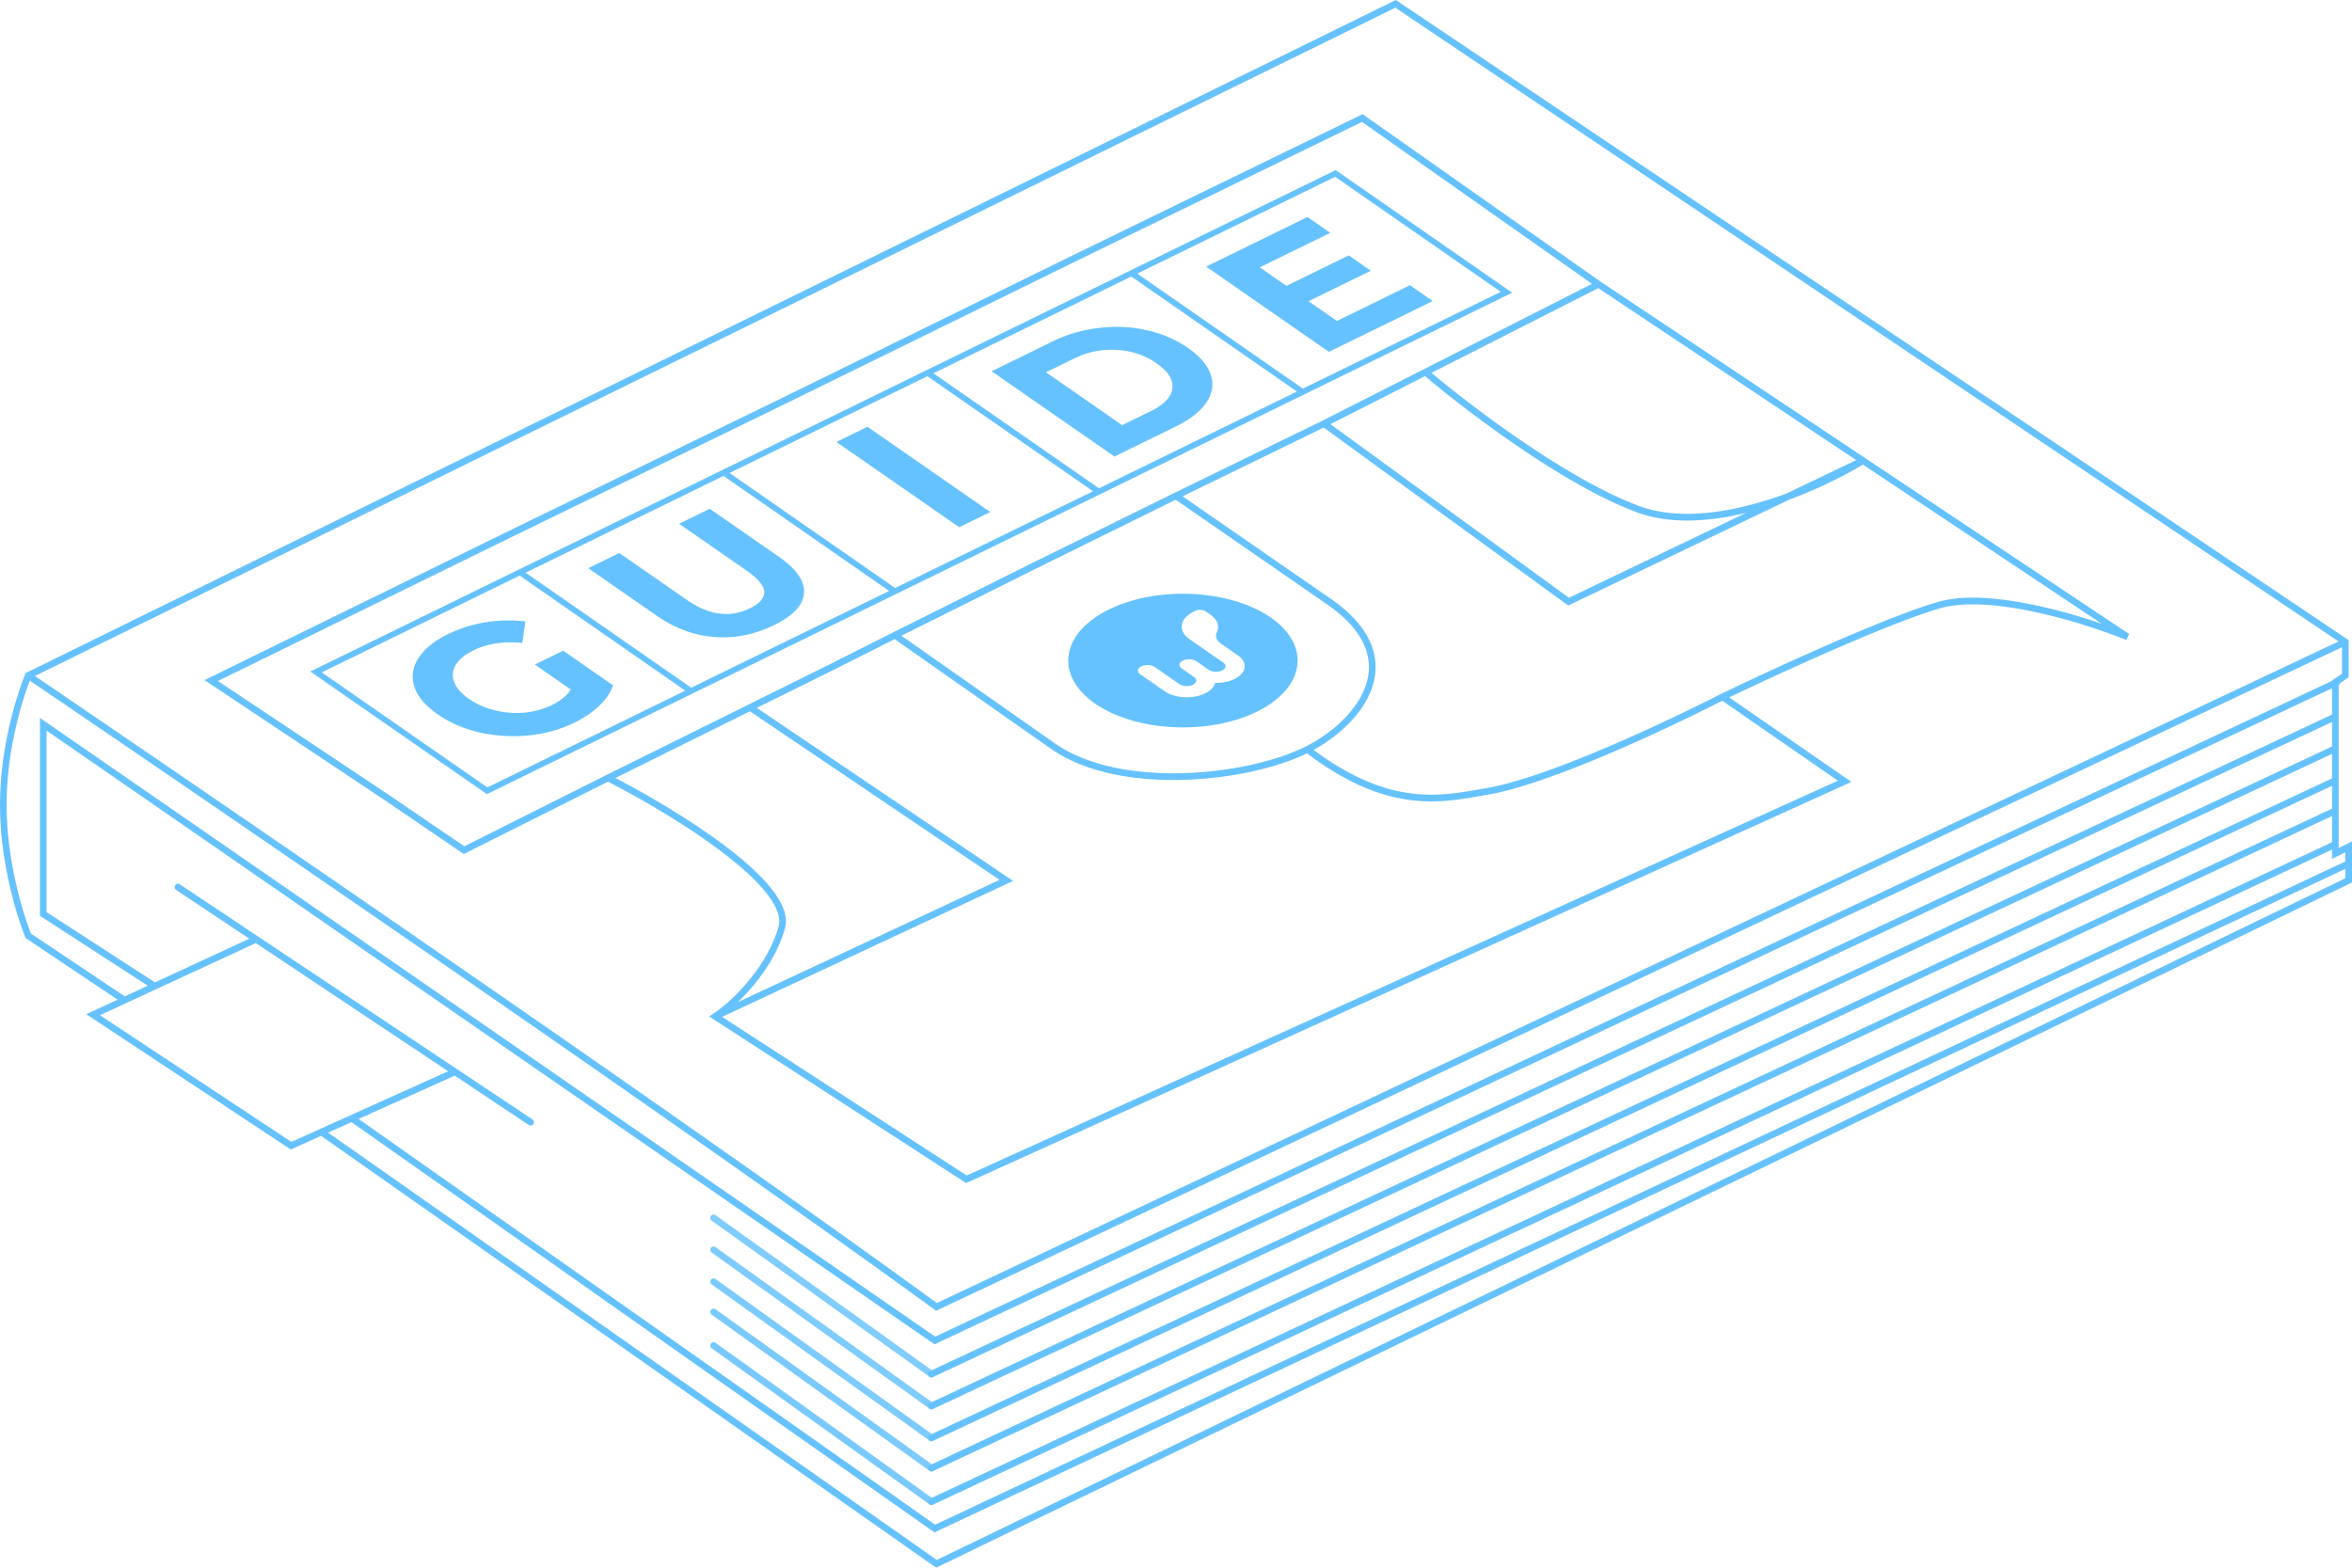 <svg width="720" height="480" fill="none" xmlns="http://www.w3.org/2000/svg" opacity=".6"><path fill-rule="evenodd" clip-rule="evenodd" d="M427.292 0l291.689 196.003v11.384l-2.57 1.73a1.026 1.026 0 01-.485.666v49.888l4.074-2.057v12.594L286.581 480 98.288 347.783l-9.272 4.179-62.6-41.43 9.608-4.45-28.189-18.871-.119-.288.94-.396-.94.396v-.002l-.007-.015-.017-.043-.067-.166a46.837 46.837 0 01-.247-.638 83.474 83.474 0 01-.877-2.422 119.412 119.412 0 01-2.649-8.802C1.93 267.455 0 257.337 0 246.425c0-10.914 1.93-20.904 3.854-28.158.962-3.63 1.926-6.581 2.65-8.627a77.45 77.45 0 01.877-2.366 47.394 47.394 0 01.315-.784l.017-.042.005-.012.002-.004.936.404-.936-.404.15-.353L427.292 0zm-416.6 206.98L427.135 2.364l288.756 194.033-429.104 202.567c-45.76-33.33-114.99-81.465-172.854-121.32a22378.693 22378.693 0 00-96.514-66.088 10944.8 10944.8 0 00-6.077-4.134l-.65-.442zm706.253-8.811l-430.38 203.17-.485-.354c-45.73-33.324-115.225-81.646-173.295-121.642a22213.324 22213.324 0 00-96.504-66.082l-6.076-4.133-1.073-.729c-.19.496-.432 1.145-.71 1.932-.708 2.002-1.654 4.9-2.601 8.468-1.894 7.141-3.784 16.946-3.784 27.626 0 10.681 1.89 20.614 3.785 27.887a117.239 117.239 0 002.602 8.647 80.57 80.57 0 001.058 2.887l28.72 19.227 7.047-3.265-33.028-21.403v-60.609l274.042 189.459 427.626-200.779v-.133l3.056-2.057v-8.117zm-3.056 12.575L286.07 411.613 14.257 223.697v55.585l33.19 21.508 28.877-13.377-22.401-14.938a1.033 1.033 0 01-.29-1.424c.31-.474.943-.605 1.412-.292l23.919 15.949.028.019 60.857 40.579.027.018 23.118 15.414c.469.313.599.951.289 1.425-.31.474-.942.604-1.411.291l-22.666-15.113-29.426 13.263 176.488 124.231 431.695-203.071v-2.822l-4.074 2.056v-2.862L285.577 460.724a1.014 1.014 0 01-1.352-.5 1.033 1.033 0 01.495-1.366l429.169-200.989v-8.016L285.577 450.441a1.014 1.014 0 01-1.352-.5 1.033 1.033 0 01.495-1.366l429.169-200.989v-6.987L285.577 441.187a1.013 1.013 0 01-1.352-.501 1.032 1.032 0 01.495-1.365l429.169-200.989v-7.502L285.577 431.418a1.014 1.014 0 01-1.352-.5 1.033 1.033 0 01.495-1.366l429.169-200.989v-7.501L285.577 421.649a1.014 1.014 0 01-1.352-.5 1.032 1.032 0 01.495-1.365l429.169-200.989v-8.051zm4.074 55.289L286.065 469.199 107.609 343.582l-7.148 3.222 186.31 130.824 431.192-208.715v-2.88zM137.19 327.997l-58.864-39.249-47.713 22.103 58.589 38.775 47.988-21.629zm279.933-293.04l72.773 51.228.021.014L651.82 194.153l-.944 1.811c-6.234-2.552-16.591-6.106-27.355-8.457-10.809-2.36-21.84-3.463-29.525-1.275-15.176 4.322-48.222 19.434-64.646 27.304l37.419 25.878-271.014 122.829L217.06 311.2l1.348-.863c2.445-1.563 6.544-5.011 10.487-9.706 3.941-4.693 7.665-10.562 9.446-16.953.771-2.769-.589-6.298-3.871-10.404-3.234-4.046-8.116-8.379-13.765-12.645-11.112-8.392-25.009-16.389-34.598-21.281l-44.12 22.146-23.906-16.288-.009-.006-55.458-36.957 90.72-44.492 85.542-41.644.003-.001 91.142-44.728 87.102-42.422zM527.23 214.562c-9.257 4.709-22.528 11.083-35.784 16.679-13.346 5.635-26.766 10.52-36.059 12.084-.785.132-1.588.274-2.409.419-5.849 1.032-12.64 2.231-20.649 1.3-9.045-1.052-19.587-4.805-32.217-14.385-9.105 4.439-23.279 7.696-37.747 8.12-14.757.432-30.038-2.078-40.627-9.505l-47.274-33.163-.412-.288-.181-.127-.01-.007-17.79 8.981-.008.004-24.381 12.068 78.454 52.982-89.072 41.628 74.864 48.558 266.694-120.872-35.392-24.476zm-301.31 92.254l80.068-37.42-76.42-51.608-41.179 20.425c9.577 4.968 22.816 12.673 33.536 20.768 5.703 4.306 10.74 8.759 14.13 13 3.342 4.182 5.308 8.442 4.246 12.253-1.886 6.771-5.799 12.899-9.852 17.726a63.863 63.863 0 01-4.529 4.856zm176.212-77.203c12.026 8.948 21.98 12.405 30.43 13.388 7.697.895 14.193-.249 20.049-1.281.825-.145 1.639-.289 2.441-.424 9.037-1.52 22.265-6.318 35.609-11.952 13.317-5.622 26.661-12.038 35.896-16.743l.009-.005.01-.005c15.593-7.529 50.879-23.786 66.867-28.339 8.202-2.336 19.661-1.125 30.509 1.244 6.96 1.52 13.747 3.536 19.39 5.468l-73.068-48.721c-5.37 3.265-13.431 7.379-22.59 10.757l-67.622 32.403-74.847-54.495-43.19 21.069 45.396 31.388c6.457 4.465 10.365 9.132 12.265 13.814 1.908 4.701 1.754 9.324.251 13.596-2.8 7.962-10.268 14.699-17.805 18.838zm5.143-99.741l73.002 53.152 54.221-25.982c-11.337 2.728-23.275 3.537-33.29-.14-11.323-4.157-24.603-12.071-36.566-20.233-11.653-7.95-22.118-16.179-28.405-21.507l-28.962 14.71zm30.944-15.717c6.297 5.292 16.38 13.18 27.563 20.81 11.926 8.137 25.04 15.936 36.122 20.005 10.897 4.001 24.431 2.443 37.049-1.243 2.71-.792 5.37-1.679 7.943-2.626l21.332-10.222-78.962-52.651-51.047 25.927zM487.351 86.9l-70.415-49.57-86.027 41.899-91.143 44.728-.003.002-85.542 41.643-87.5 42.913 52.491 34.98 22.931 15.624 43.514-21.841.004-.002 69.499-34.444.007-.004 18.328-9.253 42.263-21.079.004-.002 43.791-21.594 45.307-22.103.015-.007 82.476-41.89zm-127.437 66.11l-43.254 21.328-.004.003-40.711 20.305.004.003 46.952 32.936c10.067 7.062 24.829 9.565 39.405 9.138 14.562-.426 28.72-3.77 37.465-8.185 7.774-3.925 15.515-10.683 18.247-18.451 1.353-3.848 1.481-7.945-.217-12.128-1.705-4.202-5.291-8.583-11.531-12.897l-46.164-31.919-.016-.012-.016-.011-.105-.072-.054-.038h-.001z" fill="#09F"/><path fill-rule="evenodd" clip-rule="evenodd" d="M217.614 372.307a1.033 1.033 0 00.241 1.433l66.704 47.815c.459.329 1.094.22 1.42-.243a1.035 1.035 0 00-.241-1.434l-66.704-47.814a1.012 1.012 0 00-1.42.243zm0 9.768a1.034 1.034 0 00.241 1.434l66.704 47.815a1.013 1.013 0 001.42-.244 1.034 1.034 0 00-.241-1.433l-66.704-47.815a1.012 1.012 0 00-1.42.243zm0 9.769a1.034 1.034 0 00.241 1.434l66.704 47.814c.459.329 1.094.22 1.42-.243a1.035 1.035 0 00-.241-1.434l-66.704-47.814a1.012 1.012 0 00-1.42.243zm0 9.254a1.034 1.034 0 00.241 1.434l66.704 47.815a1.013 1.013 0 001.42-.244 1.034 1.034 0 00-.241-1.433l-66.704-47.815a1.012 1.012 0 00-1.42.243zm0 10.283a1.034 1.034 0 00.241 1.434l66.704 47.814c.459.329 1.094.22 1.42-.243a1.035 1.035 0 00-.241-1.434l-66.704-47.814a1.012 1.012 0 00-1.42.243z" fill="url(#paint0_linear_3156_7137)"/><path fill-rule="evenodd" clip-rule="evenodd" d="M94.991 205.604L408.876 52.079l54.047 37.545-313.885 153.525-54.047-37.545zm3.511.269l50.691 35.214 60.577-29.629-50.69-35.214-60.578 29.629zm62.411-30.525l50.69 35.213 60.578-29.629-50.691-35.214-60.577 29.63zm62.41-30.526l50.691 35.213 60.577-29.629-50.691-35.213-60.577 29.629zm62.41-30.526l50.691 35.214 60.577-29.63-50.69-35.213-60.578 29.629zm62.411-30.526l50.69 35.214 60.578-29.63-50.691-35.213-60.577 29.63z" fill="#09F"/><path d="M163.731 203.477l8.681-4.246 15.25 10.594c-.69 2.159-2.09 4.242-4.199 6.249-2.11 2.006-4.651 3.736-7.622 5.19-4.263 2.085-8.918 3.387-13.967 3.907-5.085.495-10.072.202-14.963-.881-4.887-1.127-9.192-2.984-12.915-5.57-3.723-2.586-6.094-5.367-7.114-8.344-1.016-3.02-.626-5.944 1.168-8.771 1.759-2.852 4.789-5.33 9.091-7.433a41.034 41.034 0 0111.46-3.635 43.276 43.276 0 0112.223-.258l-.945 6.565c-5.761-.531-10.714.218-14.859 2.246-2.62 1.281-4.446 2.767-5.477 4.458-1.031 1.691-1.201 3.448-.509 5.271.692 1.823 2.219 3.555 4.581 5.196 2.327 1.616 4.97 2.781 7.93 3.495s5.956.943 8.988.689c3.036-.298 5.845-1.079 8.425-2.341 2.738-1.339 4.664-2.917 5.78-4.734l-11.007-7.647zm73.179-12.049c-5.866 2.869-11.927 4.075-18.183 3.618-6.216-.477-12.081-2.63-17.594-6.459l-21.049-14.622 9.503-4.648 20.726 14.398c6.73 4.675 13.145 5.521 19.246 2.537 2.972-1.454 4.434-3.122 4.387-5.006-.082-1.909-1.859-4.07-5.332-6.482l-20.726-14.398 9.385-4.591 21.049 14.622c5.512 3.83 8.112 7.58 7.798 11.251-.274 3.651-3.344 6.911-9.21 9.78zm19.138-56.11l9.502-4.648 37.587 26.111-9.502 4.648-37.587-26.111zm47.514-21.647l18.653-9.124a43.158 43.158 0 0114.153-4.125c4.98-.614 9.823-.398 14.528.649 4.744 1.027 8.996 2.846 12.754 5.458 3.759 2.611 6.094 5.367 7.006 8.269.951 2.882.494 5.712-1.372 8.49-1.863 2.733-5.024 5.19-9.482 7.37l-18.653 9.124-37.587-26.111zm48.63 12.256c4.106-2.009 6.333-4.327 6.681-6.955.352-2.672-1.263-5.252-4.842-7.738-3.58-2.487-7.64-3.849-12.18-4.086-4.536-.282-8.857.582-12.963 2.59l-8.682 4.246 23.304 16.189 8.682-4.246zm79.426-38.592l6.981 4.85-31.792 15.549-37.587-26.11 31.029-15.177 6.981 4.849-21.586 10.558 8.162 5.67 19.063-9.325 6.766 4.7-19.064 9.324 8.699 6.043 22.348-10.93zm-92.07 99.241c-14.834 7.255-16.776 20.194-4.329 28.84 12.447 8.647 34.644 9.779 49.477 2.524 14.834-7.256 16.776-20.194 4.329-28.841-12.447-8.646-34.644-9.778-49.477-2.523zm30.923 1.577c2.238 1.554 2.888 3.581 2.046 5.402-.588 1.187-.18 2.529 1.285 3.547l5.168 3.59.005.004c3.117 2.165 2.633 5.393-1.082 7.21-1.725.843-3.843 1.229-5.929 1.188-.296 1.205-1.314 2.354-3.039 3.198-3.715 1.817-9.252 1.534-12.369-.631a.06.06 0 01-.006-.004l-7.519-5.223c-1.038-.722-.877-1.798.361-2.404 1.238-.605 3.085-.511 4.123.211l7.519 5.223c1.039.721 2.887.815 4.123.21 1.237-.604 1.399-1.682.361-2.403l-3.762-2.614c-1.039-.721-.877-1.798.36-2.403 1.238-.605 3.085-.511 4.123.21l3.763 2.614c1.038.721 2.887.815 4.123.21 1.236-.605 1.399-1.682.361-2.403l-10.341-7.184c-3.637-2.526-3.071-6.292 1.262-8.412l.561-.274c.928-.454 2.313-.383 3.092.158l1.411.98z" fill="#09F"/><defs><linearGradient id="paint0_linear_3156_7137" x1="58.667" y1="352.37" x2="433.328" y2="-60.041" gradientUnits="userSpaceOnUse"><stop stop-color="#09F"/><stop offset="1" stop-color="#09F" stop-opacity="0"/></linearGradient></defs></svg>